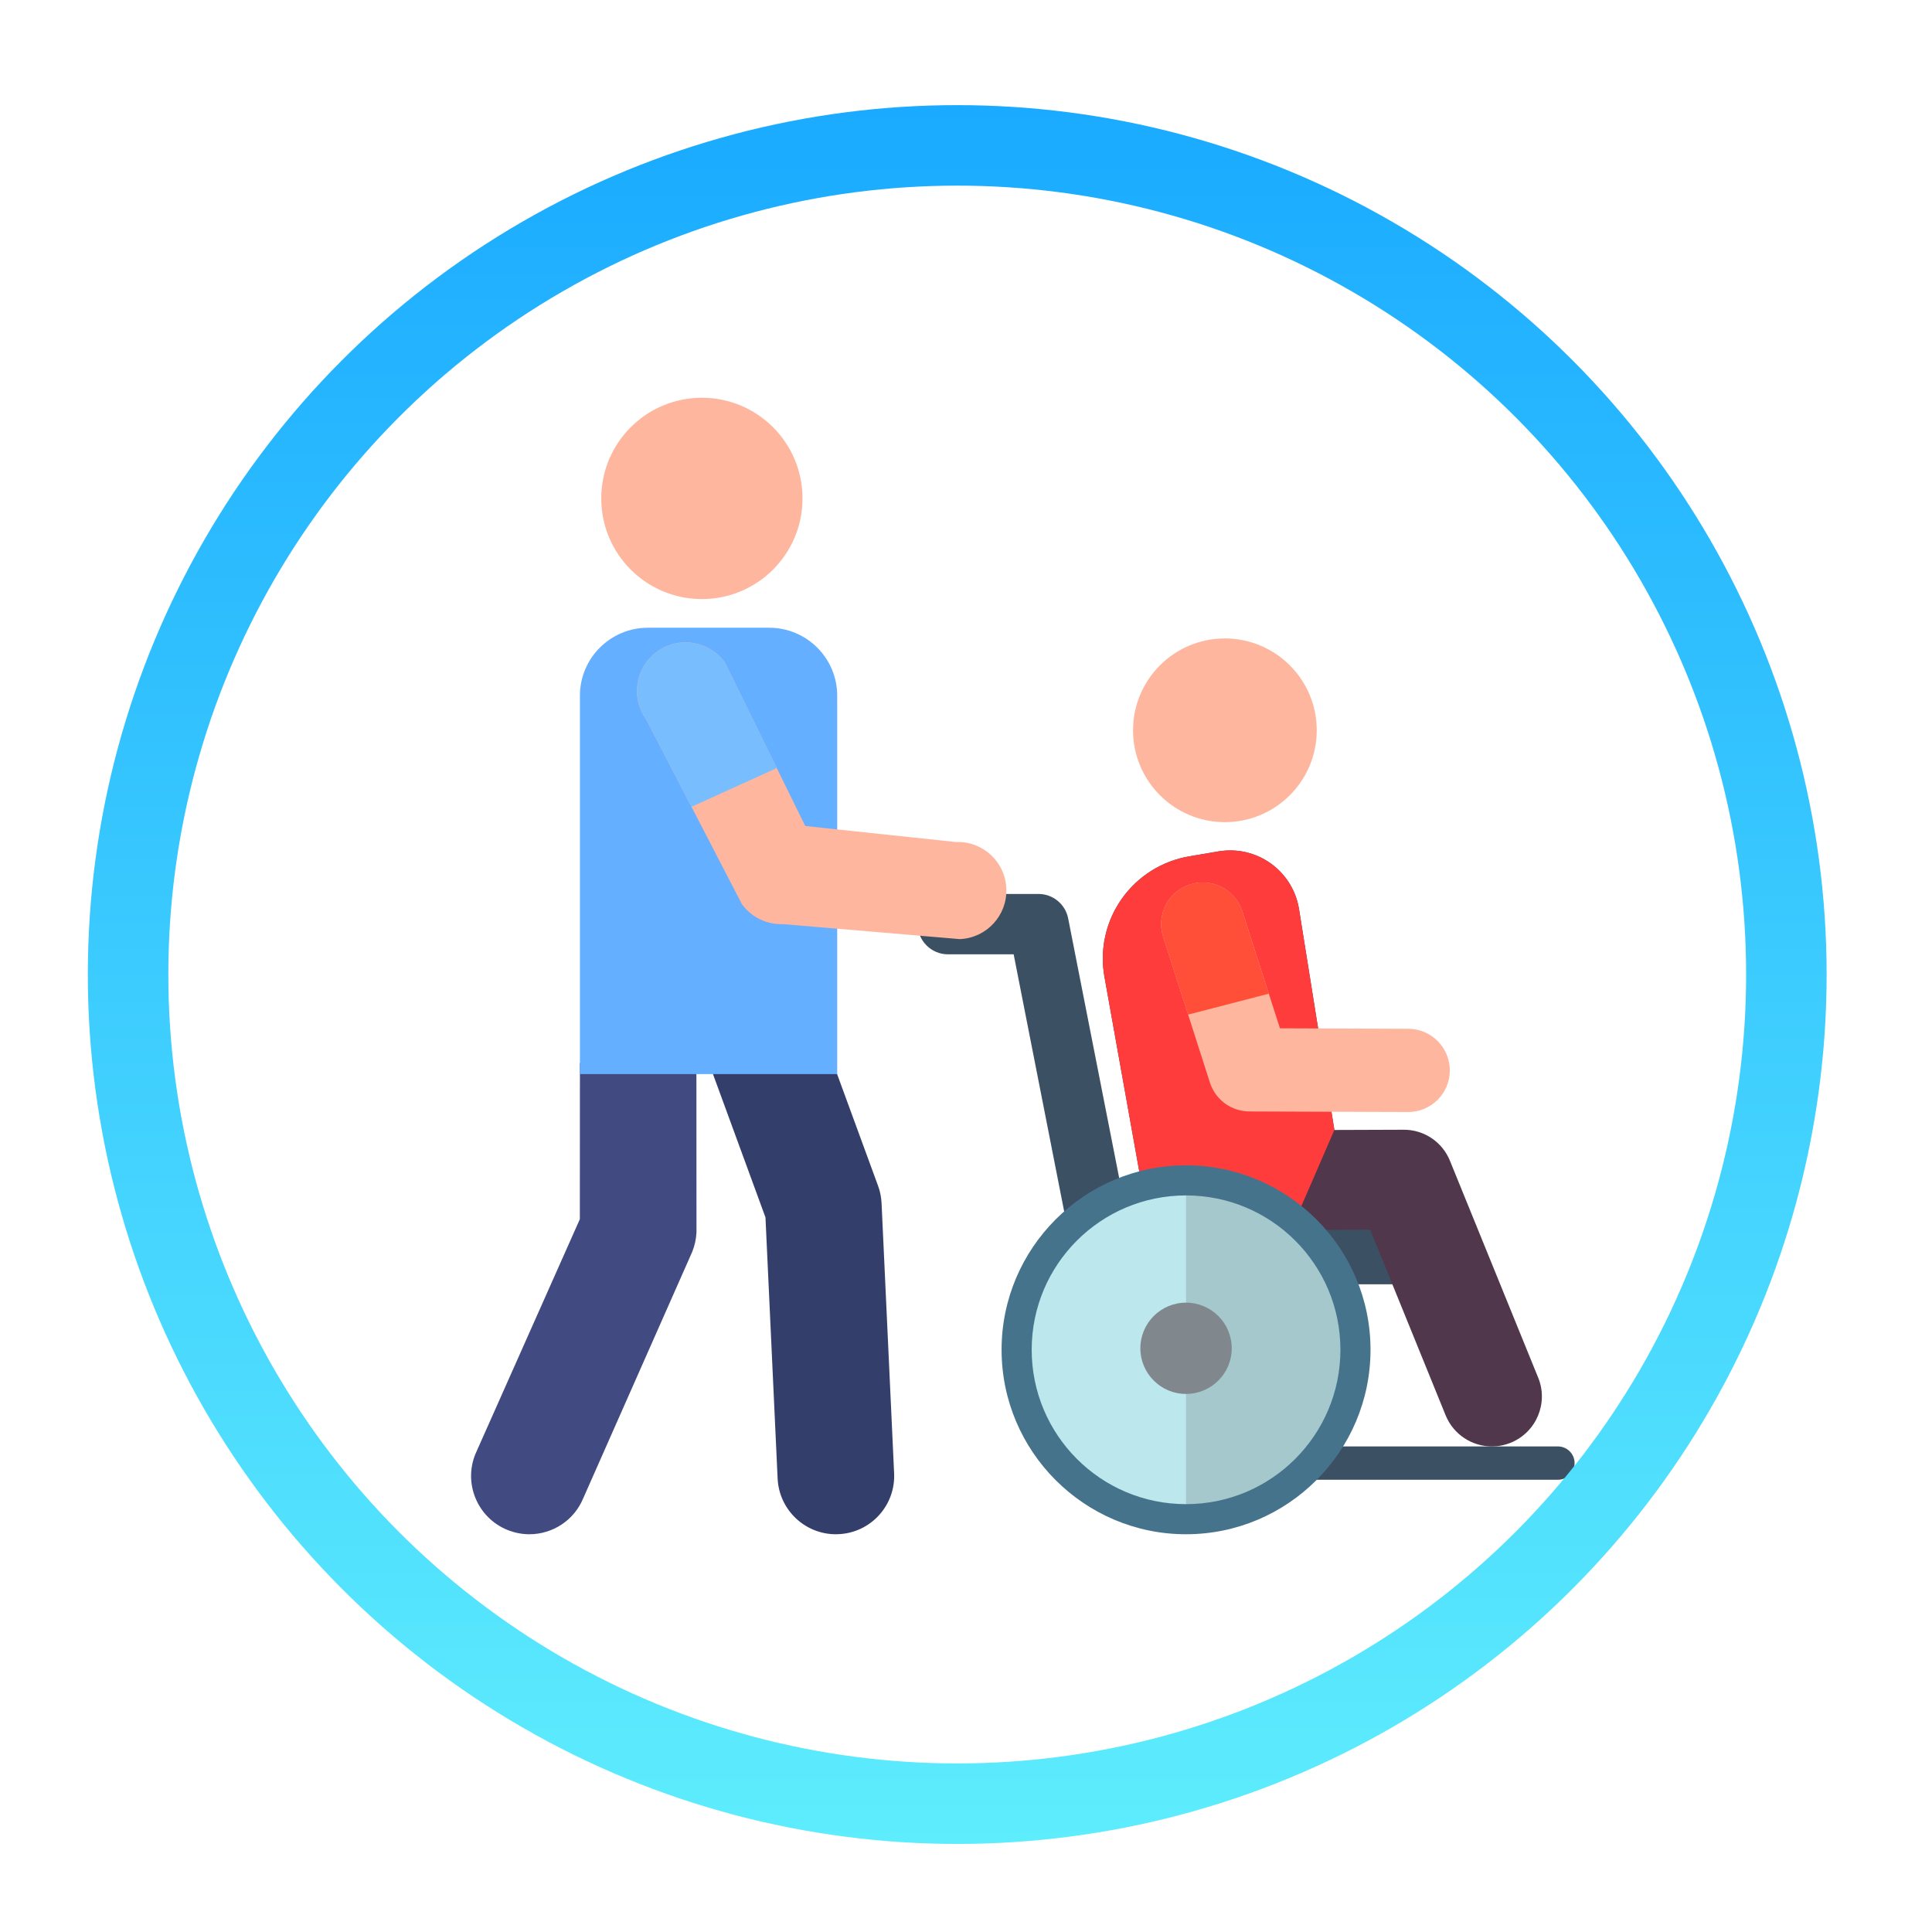 <svg width="24" height="24" viewBox="0 0 24 24" fill="none" xmlns="http://www.w3.org/2000/svg">
<mask id="mask0" mask-type="alpha" maskUnits="userSpaceOnUse" x="0" y="0" width="24" height="24">
<circle cx="12" cy="12" r="12" fill="#C4C4C4"/>
</mask>
<g mask="url(#mask0)">
</g>
<g clip-path="url(#clip0)">
<path d="M19.353 18.382H15.883C15.769 18.382 15.676 18.29 15.676 18.175C15.676 18.061 15.769 17.968 15.883 17.968H19.353C19.467 17.968 19.56 18.061 19.56 18.175C19.56 18.29 19.467 18.382 19.353 18.382Z" fill="#3C5064"/>
<path d="M17.515 15.204H14.015L13.269 11.408C13.234 11.232 13.08 11.105 12.9 11.105H11.776C11.569 11.105 11.4 11.273 11.4 11.48C11.4 11.687 11.569 11.855 11.776 11.855H12.592L13.338 15.652C13.373 15.828 13.527 15.954 13.706 15.954H17.515L17.515 15.204Z" fill="#3C5064"/>
<path d="M15.216 10.213C15.846 10.213 16.357 9.702 16.357 9.072C16.357 8.442 15.846 7.931 15.216 7.931C14.586 7.931 14.075 8.442 14.075 9.072C14.075 9.702 14.586 10.213 15.216 10.213Z" fill="#FFB69E"/>
<path d="M19.108 17.114L18.012 14.42C17.917 14.185 17.689 14.032 17.435 14.034L16.576 14.037L16.137 11.294C16.101 11.066 15.975 10.862 15.787 10.727C15.6 10.592 15.366 10.538 15.138 10.576L14.773 10.638C14.434 10.695 14.132 10.886 13.934 11.167C13.736 11.448 13.659 11.796 13.72 12.135L14.162 14.605C14.202 14.832 14.331 15.034 14.521 15.165C14.71 15.296 14.944 15.346 15.17 15.305L15.402 15.262C15.453 15.275 15.506 15.283 15.561 15.283C15.562 15.283 15.562 15.283 15.563 15.283L17.021 15.276L17.958 17.581C18.056 17.822 18.288 17.968 18.533 17.968C18.611 17.968 18.69 17.953 18.767 17.922C19.084 17.793 19.237 17.431 19.108 17.114Z" fill="#50374B"/>
<path d="M16.037 15.28L15.116 15.377C14.664 15.425 14.253 15.116 14.173 14.669L13.72 12.135C13.659 11.796 13.736 11.448 13.934 11.167C14.132 10.886 14.434 10.695 14.773 10.638L15.138 10.576C15.366 10.538 15.6 10.592 15.787 10.727C15.975 10.862 16.101 11.066 16.137 11.294L16.576 14.037L16.037 15.28Z" fill="#FF3C3C"/>
<path d="M7.204 13.204L7.203 15.145L5.907 18.059C5.754 18.428 5.931 18.852 6.3 19.004C6.391 19.041 6.484 19.059 6.576 19.059C6.861 19.059 7.131 18.89 7.246 18.61L8.598 15.553C8.63 15.475 8.648 15.392 8.652 15.308L8.651 13.204H7.204V13.204Z" fill="#414B82"/>
<path d="M10.951 14.944C10.947 14.871 10.933 14.798 10.907 14.729L10.348 13.204H8.806L9.509 15.123L9.66 18.369C9.679 18.756 9.999 19.059 10.383 19.059C10.394 19.059 10.406 19.059 10.417 19.058C10.817 19.04 11.126 18.701 11.107 18.301L10.951 14.944Z" fill="#343E6B"/>
<path d="M10.4 13.343H7.204V8.642C7.204 8.176 7.582 7.798 8.049 7.798H9.555C10.022 7.798 10.4 8.176 10.4 8.642L10.4 13.343Z" fill="#64AFFF"/>
<path d="M8.719 7.442C9.41 7.442 9.969 6.882 9.969 6.192C9.969 5.501 9.41 4.941 8.719 4.941C8.028 4.941 7.469 5.501 7.469 6.192C7.469 6.882 8.028 7.442 8.719 7.442Z" fill="#FFB69E"/>
<path d="M11.923 11.666L9.729 11.48C9.527 11.488 9.334 11.395 9.216 11.231L8.028 8.938C7.832 8.668 7.893 8.291 8.162 8.095C8.432 7.899 8.809 7.96 9.005 8.23L10.003 10.261L11.874 10.46C12.207 10.446 12.488 10.705 12.501 11.038C12.515 11.371 12.256 11.652 11.923 11.666Z" fill="#FFB69E"/>
<path d="M9.593 9.422L9.005 8.23C8.809 7.96 8.432 7.899 8.162 8.095C7.893 8.291 7.832 8.668 8.028 8.938L8.589 10.023L9.652 9.54L9.593 9.422Z" fill="#78BEFF"/>
<path d="M17.494 12.78L15.9 12.774L15.433 11.322C15.346 11.05 15.055 10.9 14.783 10.987C14.511 11.075 14.361 11.366 14.449 11.638L15.03 13.448C15.1 13.667 15.303 13.807 15.522 13.807C15.528 13.807 15.534 13.806 15.54 13.806C15.543 13.806 15.547 13.807 15.55 13.807L17.491 13.814C17.491 13.814 17.492 13.814 17.493 13.814C17.777 13.814 18.009 13.584 18.01 13.299C18.011 13.013 17.78 12.781 17.494 12.78Z" fill="#FFB69E"/>
<path d="M14.759 12.604L15.761 12.344L15.433 11.322C15.346 11.05 15.055 10.9 14.783 10.987C14.511 11.075 14.362 11.366 14.449 11.638L14.759 12.604Z" fill="#FF4F38"/>
<path d="M14.733 18.934C13.538 18.934 12.566 17.962 12.566 16.767C12.566 15.572 13.538 14.6 14.733 14.6C15.929 14.6 16.901 15.572 16.901 16.767C16.901 17.962 15.929 18.934 14.733 18.934Z" fill="#BCE7EC"/>
<path d="M14.733 14.6V18.934C15.929 18.934 16.901 17.962 16.901 16.767C16.901 15.572 15.929 14.6 14.733 14.6Z" fill="#A5C8CD"/>
<path d="M14.733 14.85C15.793 14.85 16.651 15.708 16.651 16.767C16.651 17.826 15.793 18.685 14.733 18.685C13.674 18.685 12.816 17.826 12.816 16.767C12.816 15.708 13.674 14.85 14.733 14.85ZM14.733 14.476C13.47 14.476 12.442 15.504 12.442 16.767C12.442 18.031 13.47 19.059 14.733 19.059C15.997 19.059 17.025 18.031 17.025 16.767C17.025 15.504 15.997 14.476 14.733 14.476Z" fill="#46738C"/>
<path d="M14.733 17.316C15.047 17.316 15.301 17.062 15.301 16.749C15.301 16.436 15.047 16.182 14.733 16.182C14.42 16.182 14.166 16.436 14.166 16.749C14.166 17.062 14.42 17.316 14.733 17.316Z" fill="#81888D"/>
</g>
<circle cx="11.891" cy="12.106" r="10.3" stroke="url(#paint0_linear)"/>
<defs>
<linearGradient id="paint0_linear" x1="11.891" y1="1.306" x2="11.891" y2="22.906" gradientUnits="userSpaceOnUse">
<stop stop-color="#1AAAFF"/>
<stop offset="1" stop-color="#5EEDFD"/>
</linearGradient>
<clipPath id="clip0">
<rect width="14.118" height="14.118" fill="white" transform="translate(5.647 4.941)"/>
</clipPath>
</defs>
</svg>
